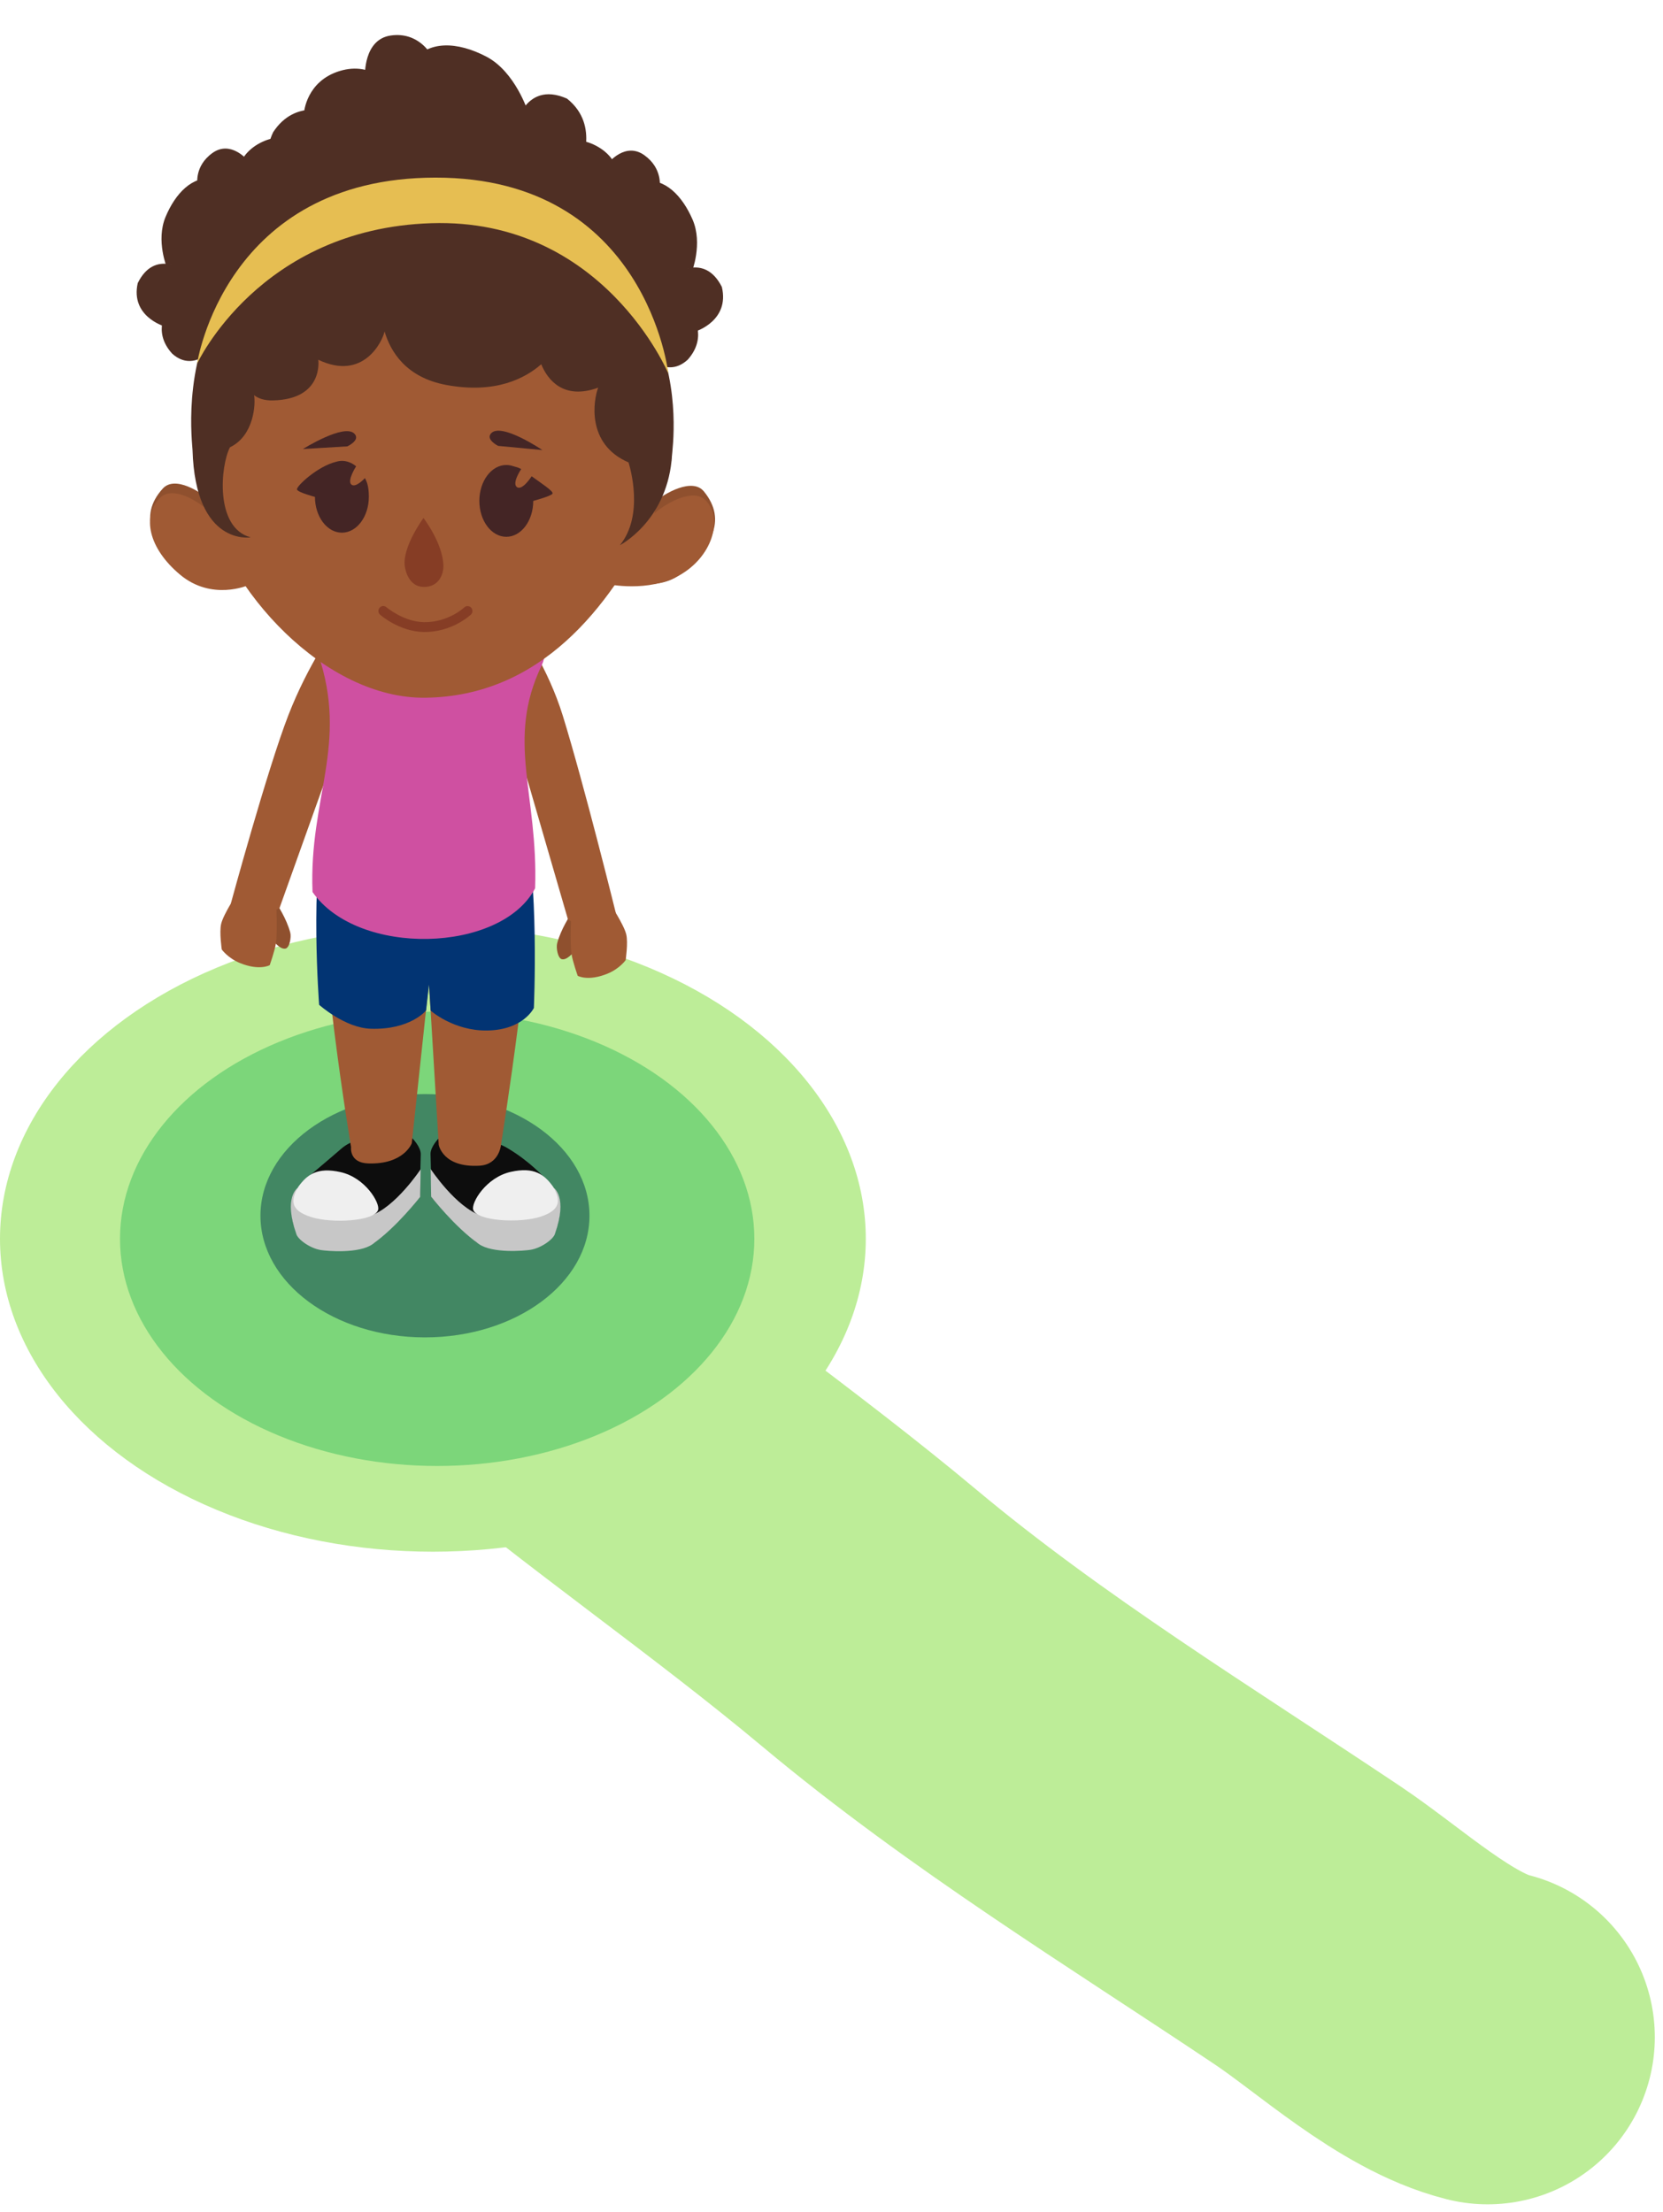 <svg width="194" height="258" viewBox="0 0 194 258" fill="none" xmlns="http://www.w3.org/2000/svg">
<path d="M45.233 143.716C44.939 141.363 46.944 144.931 48.126 146.143C51.752 149.865 55.759 152.694 59.697 156.01C73.243 167.417 87.873 177.423 101.434 188.759C117.413 202.116 135.287 213.031 152.573 224.608C158.627 228.663 166.373 235.832 173.545 237.625" stroke="#BDED98" stroke-width="39" stroke-linecap="round"/>
<ellipse cx="50.5" cy="144.5" rx="50.5" ry="36.5" fill="#BDED98"/>
<ellipse cx="51" cy="144.5" rx="37" ry="26.5" fill="#7CD67A"/>
<path d="M49.574 156C60.173 156 68.765 149.646 68.765 141.809C68.765 133.971 60.173 127.618 49.574 127.618C38.976 127.618 30.384 133.971 30.384 141.809C30.384 149.646 38.976 156 49.574 156Z" fill="#08394D" fill-opacity="0.5"/>
<path d="M32.298 105.457C32.298 105.457 33.424 107.126 33.86 108.783C34 109.319 33.787 110.532 33.315 110.647C32.496 110.847 31.355 109.039 31.355 109.039L32.298 105.457Z" fill="#8F502E"/>
<path d="M27.76 104.068C27.76 104.068 26.079 106.588 25.8 107.76C25.568 108.731 25.872 110.757 25.872 110.757C25.872 110.757 26.58 111.754 27.978 112.328C30.259 113.265 31.464 112.584 31.464 112.584C31.464 112.584 32.058 110.903 32.19 110.026C32.38 108.762 32.226 105.421 32.226 105.421L27.76 104.068Z" fill="#A05A34"/>
<path d="M66.559 106.698C66.559 106.698 65.433 108.367 64.998 110.024C64.857 110.56 65.07 111.773 65.542 111.888C66.362 112.088 67.503 110.28 67.503 110.28L66.559 106.698Z" fill="#8F502E"/>
<path d="M71.097 105.309C71.097 105.309 72.778 107.829 73.058 109.001C73.289 109.973 72.985 111.998 72.985 111.998C72.985 111.998 72.278 112.995 70.879 113.569C68.598 114.506 67.394 113.825 67.394 113.825C67.394 113.825 66.8 112.144 66.668 111.267C66.478 110.003 66.631 106.662 66.631 106.662L71.097 105.309Z" fill="#A05A34"/>
<path d="M39.971 133.855C38.179 135.408 35.806 137.4 35.806 137.4C35.806 137.4 34.578 138.617 34.276 139.538C33.722 141.229 34.122 142.57 34.565 143.783C34.827 144.533 37.089 145.192 38.667 145.428C41.91 145.843 42.619 145.578 43.791 144.879C46.18 142.882 48.088 140.785 48.981 139.63C49.063 138.569 48.988 137.391 49.085 134.664C49.116 133.795 48.109 132.783 48.109 132.783C48.109 132.783 42.812 131.652 39.971 133.855Z" fill="#0D0D0D"/>
<path d="M49.071 136.385C49.071 136.385 46.11 140.868 43.169 141.822C41.274 142.437 37.839 142.048 36.006 141.263C34.887 140.785 34.716 138.576 34.716 138.576C34.716 138.576 33.054 139.654 34.559 143.911C34.701 144.539 36.141 145.611 37.441 145.816C38.15 145.927 41.872 146.262 43.467 145.126C46.301 143.107 49.015 139.617 49.015 139.617L49.071 136.385Z" fill="#C7C7C7"/>
<path d="M34.778 138.463C35.799 137.03 36.995 136.107 39.725 136.721C42.625 137.372 44.343 140.325 44.109 141.125C43.72 142.459 38.695 142.743 36.264 141.953C33.9 141.185 33.87 140.055 34.778 138.463Z" fill="#EFEFEF"/>
<path d="M59.175 133.907C61.843 135.487 63.503 137.372 63.503 137.372C63.503 137.372 64.715 138.589 65.017 139.51C65.572 141.201 65.187 142.542 64.744 143.755C64.482 144.504 62.22 145.163 60.641 145.399C57.399 145.815 56.69 145.55 55.518 144.851C53.129 142.854 51.221 140.757 50.328 139.602C50.245 138.54 50.321 137.363 50.224 134.636C50.193 133.766 51.2 132.755 51.2 132.755C51.2 132.755 56.508 132.327 59.175 133.907Z" fill="#0D0D0D"/>
<path d="M50.237 136.357C50.237 136.357 53.199 140.84 56.139 141.793C58.035 142.408 61.47 142.019 63.303 141.235C64.421 140.757 64.593 138.548 64.593 138.548C64.593 138.548 66.255 139.626 64.75 143.883C64.608 144.51 63.168 145.582 61.868 145.787C61.159 145.899 57.437 146.233 55.842 145.097C53.008 143.079 50.294 139.588 50.294 139.588L50.237 136.357Z" fill="#C7C7C7"/>
<path d="M64.531 138.435C63.509 137.002 62.314 136.079 59.584 136.692C56.684 137.344 54.966 140.296 55.199 141.097C55.588 142.431 60.614 142.714 63.045 141.925C65.409 141.157 65.439 140.026 64.531 138.435Z" fill="#EFEFEF"/>
<path d="M37.916 101.377C36.793 108.935 40.952 133.805 40.952 133.805C40.952 133.805 40.708 135.627 42.934 135.708C47.127 135.86 48.04 133.349 48.04 133.349L50.038 114.641L51.179 133.537C51.179 133.537 51.647 136.231 55.947 135.973C58.2 135.838 58.431 133.628 58.431 133.628C58.431 133.628 62.733 106.716 61.637 101.913C55.954 95.731 43.98 94.99 37.916 101.377Z" fill="#A05A34"/>
<path d="M39.037 73.237C39.037 73.237 35.966 77.44 33.645 83.41C31.185 89.74 26.925 105.408 26.925 105.408C26.925 105.408 27.348 106.163 28.912 106.456C30.979 106.844 32.6 105.94 32.6 105.94L38.724 88.81C38.724 88.81 37.221 101.276 37.792 107.509C41.24 111.962 47.883 112.24 50.129 112.271C53.463 112.317 57.915 111.487 61.654 107.703C62.197 101.804 61.061 89.356 61.061 89.356L66.243 107.201C66.243 107.201 66.689 107.904 69.276 107.701C71.344 107.538 71.837 106.491 71.837 106.491C71.837 106.491 68.147 91.544 65.651 83.475C63.917 77.872 60.867 73.602 60.867 73.602L39.037 73.237Z" fill="#A05A34"/>
<path d="M37.948 95.207C36.123 102.715 37.228 117.205 37.228 117.205C37.228 117.205 40.238 119.907 43.261 119.999C47.881 120.141 49.705 117.869 49.705 117.869L50.044 114.852L50.238 117.884C50.238 117.884 52.907 120.266 56.84 120.205C61.074 120.139 62.28 117.574 62.28 117.574C62.28 117.574 62.953 102.411 60.998 95.394C59.044 88.377 39.774 87.698 37.948 95.207Z" fill="#023473"/>
<path d="M37.102 76.257C40.708 86.851 36.022 93.007 36.458 104.048C41.732 111.643 58.459 111.191 62.425 103.613C62.792 92.542 58.994 86.405 63.175 77.647C67.356 68.889 34.724 69.267 37.102 76.257Z" fill="#CF50A1"/>
<path d="M24.946 58.74C23.441 57.312 20.388 55.449 18.992 56.985C15.978 60.303 18.084 63.554 20.823 66.401C23.563 69.249 28.101 67.714 28.101 67.714C28.101 67.714 28.062 61.697 24.946 58.74Z" fill="#8F502E"/>
<path d="M24.616 59.832C23.112 58.404 20.128 56.609 18.662 58.078C16.556 60.189 17.289 63.917 20.997 67.026C24.705 70.135 28.928 68.271 28.928 68.271C28.928 68.271 27.732 62.789 24.616 59.832Z" fill="#A05A34"/>
<path d="M76.076 58.761C77.653 57.414 80.8 55.716 82.115 57.324C84.955 60.795 82.684 63.929 79.801 66.627C76.918 69.325 72.463 67.554 72.463 67.554C72.463 67.554 72.812 61.548 76.076 58.761Z" fill="#8F502E"/>
<path d="M76.35 59.87C77.926 58.523 80.999 56.889 82.388 58.433C84.383 60.651 83.017 64.968 79.315 67.073C75.613 69.177 70.862 68.126 70.862 68.126C70.862 68.126 73.085 62.657 76.35 59.87Z" fill="#A05A34"/>
<path d="M23.689 57.596C26.331 69.037 38.012 81.541 49.633 81.387C63.11 81.21 71.08 70.774 76.007 60.935C82.081 42.053 72.995 26.22 49.633 26.431C31.807 26.593 20.73 37.508 23.689 57.596Z" fill="#A05A34"/>
<path d="M49.4 60.422C49.4 60.422 46.906 63.823 47.221 66.05C47.314 66.707 47.77 68.427 49.4 68.462C51.163 68.501 51.769 67.026 51.723 65.904C51.617 63.289 49.4 60.422 49.4 60.422Z" fill="#863D25"/>
<path d="M44.671 70.693C44.596 70.698 44.524 70.718 44.457 70.752C44.39 70.785 44.33 70.832 44.281 70.889C44.182 71.004 44.132 71.153 44.143 71.305C44.154 71.457 44.224 71.598 44.338 71.698C44.338 71.698 46.546 73.672 49.431 73.718C52.764 73.771 54.938 71.688 54.938 71.688C55.047 71.583 55.111 71.439 55.115 71.287C55.119 71.135 55.063 70.988 54.959 70.877C54.907 70.823 54.846 70.779 54.777 70.748C54.709 70.718 54.635 70.701 54.56 70.699C54.486 70.697 54.411 70.71 54.341 70.737C54.271 70.764 54.208 70.805 54.153 70.856C54.153 70.856 52.306 72.617 49.45 72.571C47.082 72.533 45.085 70.832 45.085 70.832C44.971 70.732 44.822 70.682 44.671 70.693Z" fill="#863D25"/>
<path d="M28.265 35.996C28.265 35.996 33.492 36.7 32.004 30.846C32.004 30.846 36.083 32.419 38.008 28.518C39.005 26.497 36.35 24.674 36.35 24.674" fill="#575757"/>
<path d="M37.996 28.04C38.079 28.15 42.957 28.173 41.161 23.439L37.996 28.04Z" fill="#575757"/>
<path d="M41.413 25.883C41.413 25.883 44.123 24.272 42.894 21.871C41.58 19.303 37.964 19.704 36.31 21.236" fill="#575757"/>
<path d="M23.431 40.077C23.431 40.077 28.577 41.702 29.102 35.645L23.431 40.077Z" fill="#575757"/>
<path d="M25.256 40.229C25.256 40.229 22.783 43.646 20.1 41.265C17.647 38.609 19.61 35.998 19.61 35.998" fill="#4F2F24"/>
<path d="M19.115 38.042C19.115 38.042 15.202 36.885 16.067 33.026C18.046 28.991 21.6 31.58 21.6 31.58" fill="#4F2F24"/>
<path d="M19.491 31.275C19.491 31.275 18.158 28.072 19.312 25.305C20.466 22.538 22.447 20.491 24.863 20.841C27.279 21.191 27.149 24.229 27.149 24.229" fill="#4F2F24"/>
<path d="M40.777 20.416C40.777 20.416 41.394 17.09 38.328 16.093C34.89 15.486 33.294 18.603 33.294 18.603" fill="#575757"/>
<path d="M35.072 16.89C35.072 16.89 33.176 15.161 30.293 16.702C27.409 18.243 27.591 20.994 27.591 20.994" fill="#4F2F24"/>
<path d="M23.039 21.525C23.039 21.525 22.642 19.394 24.767 17.857C26.892 16.319 28.822 18.637 28.822 18.637" fill="#4F2F24"/>
<path d="M20.082 29.714L19.155 36.174L24.205 40.159L29.192 35.527L31.998 30.749L38.329 27.74L41.06 23.923L39.431 18.461L32.89 16.508L25.824 19.911L23.563 21.207L20.082 29.714Z" fill="#4F2F24"/>
<path d="M71.855 36.686C71.855 36.686 66.552 37.483 67.979 31.476C67.979 31.476 63.855 33.144 61.842 29.184C60.799 27.132 63.471 25.229 63.471 25.229" fill="#575757"/>
<path d="M61.847 28.695C61.764 28.809 56.806 28.904 58.563 24.037L61.847 28.695Z" fill="#575757"/>
<path d="M58.343 26.54C58.343 26.54 55.565 24.933 56.779 22.459C58.077 19.814 61.758 20.172 63.462 21.714" fill="#575757"/>
<path d="M76.826 40.788C76.826 40.788 71.621 42.525 70.998 36.34L76.826 40.788Z" fill="#575757"/>
<path d="M74.974 40.97C74.974 40.97 77.538 44.427 80.23 41.953C82.685 39.202 80.651 36.561 80.651 36.561" fill="#4F2F24"/>
<path d="M81.185 38.643C81.185 38.643 85.145 37.403 84.209 33.47C82.138 29.374 78.564 32.072 78.564 32.072" fill="#4F2F24"/>
<path d="M80.703 31.73C80.703 31.73 82.012 28.435 80.798 25.624C79.585 22.812 77.542 20.747 75.091 21.14C72.64 21.534 72.817 24.638 72.817 24.638" fill="#4F2F24"/>
<path d="M58.91 20.941C58.91 20.941 58.234 17.549 61.335 16.485C64.821 15.813 66.489 18.977 66.489 18.977" fill="#575757"/>
<path d="M64.656 17.251C64.656 17.251 66.558 15.456 69.511 16.989C72.465 18.523 72.32 21.338 72.32 21.338" fill="#4F2F24"/>
<path d="M76.955 21.814C76.955 21.814 77.327 19.629 75.145 18.088C72.962 16.547 71.034 18.945 71.034 18.945" fill="#4F2F24"/>
<path d="M80.08 30.143L81.117 36.734L76.042 40.883L70.906 36.221L67.983 31.376L61.504 28.393L58.673 24.53L60.249 18.922L66.869 16.829L74.1 20.205L76.418 21.497L80.08 30.143Z" fill="#4F2F24"/>
<path d="M57.612 26.373C57.612 26.373 53.481 32.163 49.93 24.639C49.93 24.639 47.561 30.22 42.561 28.028C39.971 26.893 40.843 22.429 40.843 22.429" fill="#575757"/>
<path d="M42.169 27.509C42.185 27.704 37.8 32.448 35.463 25.789L42.169 27.509Z" fill="#575757"/>
<path d="M37.275 28.572C37.275 28.572 33.481 29.521 32.582 25.835C31.622 21.894 35.223 18.811 37.998 18.802" fill="#4F2F24"/>
<path d="M65.397 25.949C65.397 25.949 62.111 32.615 56.571 26.829L65.397 25.949Z" fill="#575757"/>
<path d="M63.874 27.881C63.874 27.881 68.966 29.038 69.398 23.967C69.392 18.832 65.436 18.017 65.436 18.017" fill="#4F2F24"/>
<path d="M67.585 19.665C67.585 19.665 70.151 14.677 66.143 11.502C60.981 9.223 59.937 15.354 59.937 15.354" fill="#4F2F24"/>
<path d="M61.576 12.99C61.576 12.99 60.101 8.369 56.745 6.61C53.39 4.851 49.889 4.639 48 7.341C46.111 10.044 48.769 13.076 48.769 13.076" fill="#4F2F24"/>
<path d="M33.271 22.278C33.271 22.278 29.933 19.417 31.868 15.414C34.464 11.455 38.513 13.151 38.513 13.151" fill="#4F2F24"/>
<path d="M35.471 13.099C35.471 13.099 35.737 9.469 39.63 8.281C43.522 7.093 45.658 10.128 45.658 10.128" fill="#4F2F24"/>
<path d="M50.212 6.282C50.212 6.282 48.789 3.683 45.584 4.142C42.379 4.6 42.574 8.876 42.574 8.876" fill="#4F2F24"/>
<path d="M59.742 11.929L65.981 17.746L64.753 26.776L56.377 26.787L49.847 24.536L41.615 27.536L35.957 26.21L32.861 18.957L37.134 10.597L46.36 7.296L49.486 6.455L59.742 11.929Z" fill="#4F2F24"/>
<path d="M25.866 35.05C21.181 42.72 22.463 51.905 22.459 52.493C22.797 63.767 29.238 62.679 29.238 62.679C25.029 61.556 25.722 54.277 26.829 52.172C29.644 50.824 29.833 47.093 29.64 46.096C29.64 46.096 29.642 46.095 29.642 46.095C30.112 46.466 30.808 46.731 31.846 46.707C37.805 46.569 37.128 41.962 37.128 41.962C42.413 44.497 44.64 39.768 44.862 38.66C45.545 40.986 47.339 44.031 52.079 44.907C57.802 45.965 61.272 44.125 63.139 42.489C63.882 44.315 65.751 46.682 69.773 45.223C69.776 45.224 69.776 45.226 69.776 45.227C69.242 46.642 68.347 51.792 73.322 53.939C73.509 54.536 75.157 60.115 72.312 63.598C72.312 63.598 77.616 60.88 78.342 53.739L78.349 53.736C78.349 53.736 78.354 53.609 78.355 53.599C78.363 53.521 78.373 53.446 78.379 53.367L78.368 53.367C78.526 51.373 82.299 26.35 50.922 24.432C40.531 24.697 32.965 26.526 25.867 35.05L25.866 35.05Z" fill="#4F2F24"/>
<path d="M22.989 42.433C22.989 42.433 30.233 26.683 50.302 26.035C70.371 25.388 77.97 43.584 77.97 43.584C77.97 43.584 75.42 20.698 50.8 20.718C26.179 20.739 22.989 42.433 22.989 42.433Z" fill="#E6BE52"/>
<g style="mix-blend-mode:multiply">
<path d="M39.883 53.758C39.655 53.762 39.427 53.798 39.204 53.868C37.076 54.371 34.538 56.724 34.647 57.097C34.748 57.441 36.739 57.961 36.739 57.961C36.779 58.148 36.747 57.716 36.74 57.946C36.74 60.26 38.148 62.135 39.884 62.135C41.62 62.135 43.027 60.26 43.027 57.946C43.027 56.755 42.812 56.214 42.568 55.769C42.568 55.769 41.47 56.979 40.975 56.508C40.48 56.037 41.545 54.393 41.545 54.393C41.047 53.979 40.471 53.759 39.884 53.758H39.883Z" fill="#442525"/>
<path d="M40.519 52.066C40.519 52.066 42.072 51.355 41.355 50.598C40.167 49.342 35.336 52.379 35.336 52.379" fill="#442525"/>
</g>
<g style="mix-blend-mode:multiply">
<path d="M59.064 54.24C57.327 54.239 55.92 56.115 55.92 58.428C55.92 60.741 57.327 62.616 59.064 62.616C60.8 62.616 62.207 60.741 62.207 58.428C62.213 58.278 62.192 58.539 62.209 58.429C62.209 58.429 64.328 57.861 64.454 57.579C64.583 57.291 63.181 56.404 62.019 55.554C62.019 55.554 60.938 57.266 60.308 56.82C59.678 56.374 60.801 54.715 60.801 54.715C60.42 54.513 60.24 54.478 59.864 54.378C59.603 54.286 59.334 54.24 59.064 54.24Z" fill="#442525"/>
<path d="M58.107 52.01C58.107 52.01 56.579 51.247 57.321 50.514C58.55 49.299 63.276 52.499 63.276 52.499" fill="#442525"/>
</g>
</svg>
